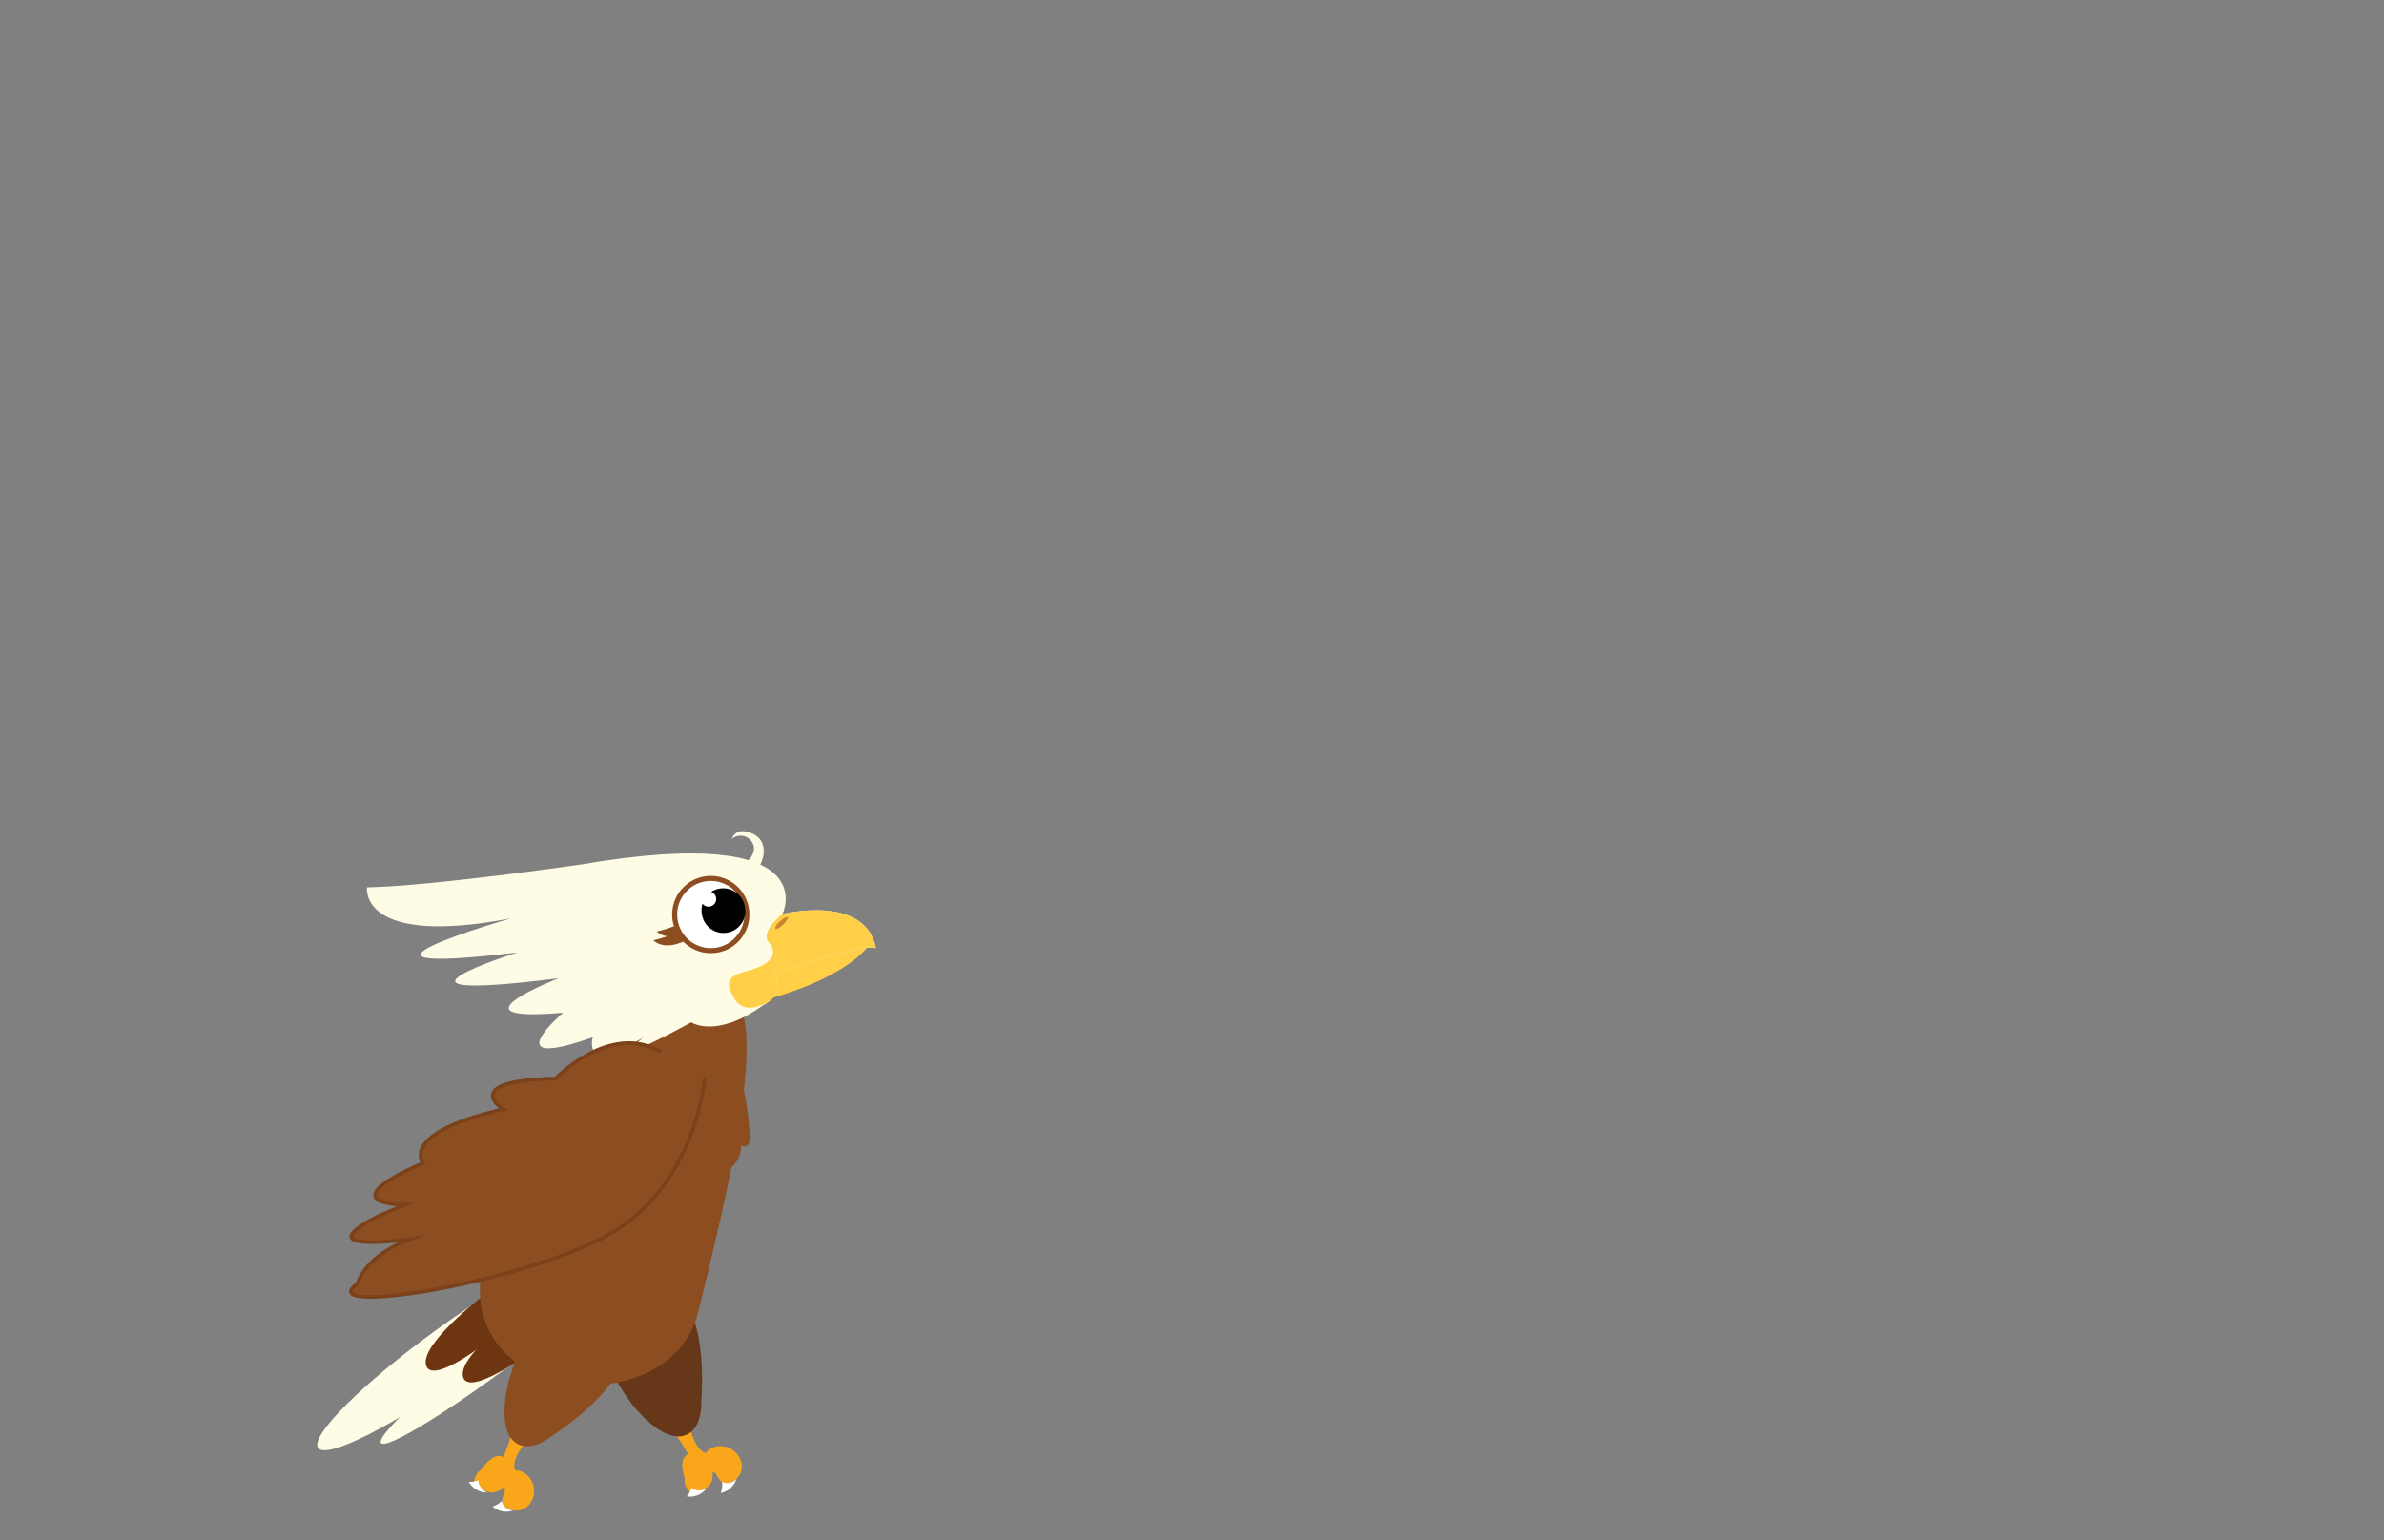 <svg id="Layer_1" data-name="Layer 1" xmlns="http://www.w3.org/2000/svg" xmlns:xlink="http://www.w3.org/1999/xlink" viewBox="0 0 260 168"><rect x="0" y="0" width="260" height="168" fill="#808080" stroke="none"/><defs><style>.cls-1{fill:#fffce6;}.cls-2{fill:#f9a61a;}.cls-11,.cls-3{fill:#fff;}.cls-12,.cls-4{fill:none;}.cls-5{fill:#663819;}.cls-6{fill:#6d3611;}.cls-7{fill:#8c4d21;}.cls-8{fill:#ffcf48;}.cls-9{clip-path:url(#clip-path);}.cls-10{fill:#ce842c;}.cls-11{stroke:#8c4d21;stroke-width:0.55px;}.cls-11,.cls-12{stroke-miterlimit:10;}.cls-12{stroke:#7a411a;stroke-width:0.39px;}</style><clipPath id="clip-path"><path class="cls-1" d="M84.33,106.09s5-1.62,8.44-2.44c2.4-.57,2.77-.21,2.77-.21-1.16-6-10.2-3.75-10.2-3.75s4.9-10-22-5.4c0,0-16.36,2.37-23.32,2.49,0,0-.92,6.56,15.7,3.38,0,0-22.61,6.49.71,3.72,0,0-17.93,5.65,4.5,2.81,0,0-12.56,4.89.48,3.76,0,0-7.6,6.51,3.24,2.68,0,0-1.28,4.26,5.54,0,0,0-5.06,3.94,5.2-1.63,0,0,2.67,1.82,7.76-1.81C83.11,109.67,86,108.45,84.33,106.09Z"/></clipPath></defs><path class="cls-2" d="M73.19,155.94c1.14,1,2.68,4.26,2.68,4.26-2.31.67-.68,3-.07,2.86s.85-.5.58-1.15c0-1.07,1.44-1.58,1.7-1.17s.72,1.68,2.09.67a1.85,1.85,0,0,0,.6-2.19,2.39,2.39,0,0,0-2.52-1.48,1.82,1.82,0,0,0-1.26.72s-1,0-1.74-2.67Z"/><path class="cls-3" d="M80.32,161.28a2.25,2.25,0,0,1-1.73,1.55,2.24,2.24,0,0,0,.15-1.21A1.32,1.32,0,0,0,80.32,161.28Z"/><path class="cls-2" d="M76.74,159.47a1.07,1.07,0,0,1,.25-1,1.33,1.33,0,0,0-.51,1.53"/><path class="cls-4" d="M79.44,158.41a1.8,1.8,0,0,1-1,1.08"/><path class="cls-4" d="M79,158.44a1.36,1.36,0,0,0-.57.65"/><path class="cls-4" d="M75.83,157.38a.61.61,0,0,1-.42.37"/><path class="cls-4" d="M76.1,157.79a.61.61,0,0,1-.42.38"/><path class="cls-5" d="M65.32,146.33A24.4,24.4,0,0,0,69,153.24c1.34,1.66,3.78,4,5.73,3.3s1.75-3.69,1.75-3.69.6-6.48-1.29-10c0,0-1.6-4.81-6.1-3.39S65.32,146.33,65.32,146.33Z"/><path class="cls-3" d="M77.05,162.33a2.26,2.26,0,0,1-2.15.88,2.13,2.13,0,0,0,.54-1.09A1.33,1.33,0,0,0,77.05,162.33Z"/><path class="cls-2" d="M75.22,158.56a2,2,0,0,1,1.7.31c.64.61,1.67,3.18-.57,3.66-1.3.17-1.75-1.58-1.75-1.58S73.91,158.89,75.22,158.56Z"/><path class="cls-4" d="M77.34,160.46a1.79,1.79,0,0,1-1.47-.26"/><path class="cls-4" d="M77.09,160.14a1.37,1.37,0,0,0-.86-.12"/><ellipse class="cls-1" cx="49.44" cy="147.27" rx="18.18" ry="2.88" transform="translate(-76.86 56.81) rotate(-35.83)"/><ellipse class="cls-1" cx="56.07" cy="146.41" rx="18.18" ry="1.74" transform="translate(-76.92 63.38) rotate(-37.06)"/><path class="cls-6" d="M53.31,140.84s-7.4,5.54-6.86,8,7.34-2.65,10.41-5.72S57.13,137.83,53.31,140.84Z"/><path class="cls-6" d="M57.69,142.34s-7.63,5.21-7.21,7.73,7.45-2.33,10.66-5.25S61.65,139.52,57.69,142.34Z"/><path class="cls-7" d="M73.21,107.71s-18,15.65-20.66,30.65,20.63,16.87,23.6,4.75S83,115,80.76,109.79C80.76,109.79,78.84,102.18,73.21,107.71Z"/><path class="cls-2" d="M55.85,155.83c-.07,1.49-1.74,4.71-1.74,4.71-1.94-1.42-2.81,1.31-2.31,1.69s.91.37,1.27-.23c.82-.69,2.12.17,2,.63s-.89,1.59.74,2.06a1.85,1.85,0,0,0,2.1-.86,2.38,2.38,0,0,0-.36-2.9,1.83,1.83,0,0,0-1.34-.56s-.66-.79,1.06-3Z"/><path class="cls-3" d="M56,164.73a2.25,2.25,0,0,1-2.28-.42,2.26,2.26,0,0,0,1-.62A1.32,1.32,0,0,0,56,164.73Z"/><path class="cls-2" d="M55.22,160.79a1.06,1.06,0,0,1,1-.42,1.32,1.32,0,0,0-1.52.53"/><path class="cls-4" d="M57.7,162.28a1.76,1.76,0,0,1-1.48-.16"/><path class="cls-4" d="M57.43,162a1.32,1.32,0,0,0-.86-.06"/><path class="cls-4" d="M56.33,158.8a.63.63,0,0,1-.56-.11"/><path class="cls-4" d="M56.16,159.26a.62.62,0,0,1-.55-.1"/><path class="cls-7" d="M58.68,143.73a24.07,24.07,0,0,0-3.25,7.1c-.5,2.08-.86,5.43.87,6.56s4-.86,4-.86,5.5-3.48,7.17-7.15c0,0,2.84-4.19-1-6.9S58.68,143.73,58.68,143.73Z"/><path class="cls-3" d="M53.13,162.78a2.25,2.25,0,0,1-2-1.17,2.21,2.21,0,0,0,1.19-.23A1.34,1.34,0,0,0,53.13,162.78Z"/><path class="cls-2" d="M55,159a2,2,0,0,1,.79,1.54c-.09.88-1.5,3.26-3.25,1.78-.92-.94.19-2.36.19-2.36S54,158.19,55,159Z"/><path class="cls-4" d="M54.8,161.86a1.77,1.77,0,0,1-.69-1.32"/><path class="cls-4" d="M54.9,161.48a1.34,1.34,0,0,0-.43-.76"/><path class="cls-8" d="M84.31,108.8s7.3-1.9,10.33-5.52l-10.46,1.65S80.33,108.12,84.31,108.8Z"/><path class="cls-1" d="M84.33,106.09s5-1.62,8.44-2.44c2.4-.57,2.77-.21,2.77-.21-1.16-6-10.2-3.75-10.2-3.75s4.9-10-22-5.4c0,0-16.36,2.37-23.32,2.49,0,0-.92,6.56,15.7,3.38,0,0-22.61,6.49.71,3.72,0,0-17.93,5.65,4.5,2.81,0,0-12.56,4.89.48,3.76,0,0-7.6,6.51,3.24,2.68,0,0-1.28,4.26,5.54,0,0,0-5.06,3.94,5.2-1.63,0,0,2.67,1.82,7.76-1.81C83.11,109.67,86,108.45,84.33,106.09Z"/><g class="cls-9"><path class="cls-8" d="M98.94,95.81s-17.25,1.77-17.83,9.27,13.25,4.21,13.25,4.21,7.48-7.53,7.83-8.24S98.94,95.81,98.94,95.81Z"/></g><ellipse class="cls-10" cx="85.24" cy="100.66" rx="0.93" ry="0.25" transform="translate(-45.72 84.92) rotate(-42.89)"/><path class="cls-7" d="M75,100.28a11.73,11.73,0,0,1-3.36,1.31s1,1.15,3.25.15S75,100.28,75,100.28Z"/><path class="cls-7" d="M74.61,101.24a11.64,11.64,0,0,1-3.35,1.31s1,1.15,3.25.15S74.61,101.24,74.61,101.24Z"/><circle class="cls-11" cx="77.52" cy="99.74" r="3.94" transform="translate(-48.51 91.12) rotate(-48.23)"/><path d="M81.22,98.81a2.39,2.39,0,0,0-3.65-1.54.85.85,0,0,1,.52.61.83.83,0,0,1-1.47.68,2.3,2.3,0,0,0-.07,1.14,2.38,2.38,0,1,0,4.67-.89Z"/><path class="cls-1" d="M85.34,99.69s-2.52,1.93-1.49,3.1.48,2.47-2.93,3.26l-.71-2.73,3-3.7Z"/><path class="cls-8" d="M81.23,106s-2.22.33-1.66,1.83,1.39,2.91,4.18,1.49l-1-2.83Z"/><path class="cls-1" d="M81,94.37s1.87-1.25,1-2.56a1.48,1.48,0,0,0-2.18-.32S80.23,90,82.21,91s.88,4-.45,4.43Z"/><path class="cls-7" d="M76.89,117.46s-.94,11.91-10.6,17.25S33.91,143.6,39,140c0,0,.62-2.92,5.72-4.85,0,0-11.91,1.7-3.28-2.6l2.69-1.14s-8.45,0,2-4.55c0,0-2.66-3.25,8.73-5.88,0,0-4.9-3.12,5.73-3.35,0,0,5.92-6.19,11.49-2.91"/><path class="cls-12" d="M76.89,117.46s-.94,11.91-10.6,17.25S33.91,143.6,39,140c0,0,.62-2.92,5.72-4.85,0,0-11.91,1.7-3.28-2.6l2.69-1.14s-8.45,0,2-4.55c0,0-2.66-3.25,8.73-5.88,0,0-4.9-3.12,5.73-3.35,0,0,5.92-6.19,11.49-2.91"/><path class="cls-7" d="M81.76,124a1.18,1.18,0,0,1-.22.92c-.23.24-.75.13-.73-.2a3,3,0,0,1-.85,2.43.42.42,0,0,1-.29.17.45.45,0,0,1-.3-.16,3.44,3.44,0,0,1-.76-2.53,18.72,18.72,0,0,1,.67-4.93c.15-.54.36-1.58.94-1.85.76-.36.8.58.91,1.11A30.46,30.46,0,0,1,81.76,124Z"/></svg>